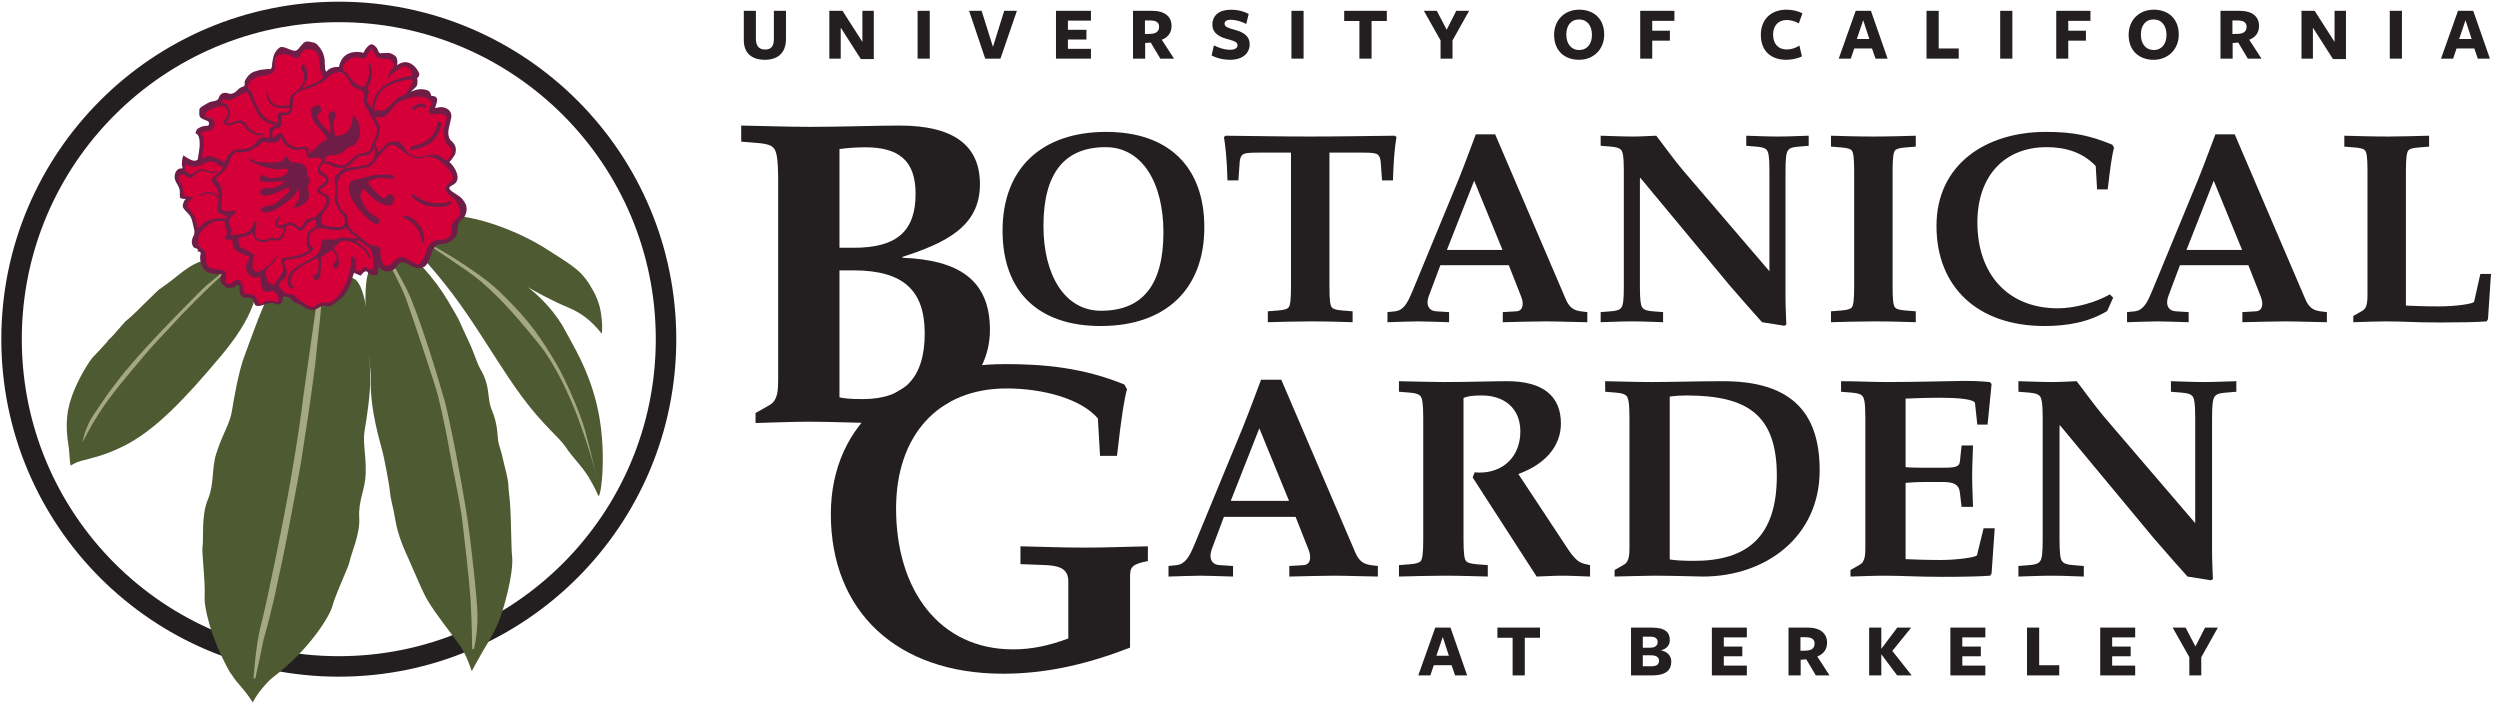 <svg width="355" height="100" viewBox="0 0 355 100" fill="none" xmlns="http://www.w3.org/2000/svg">
<path d="M1.641 48.165C1.641 22.499 22.445 1.694 48.109 1.694C73.772 1.694 94.577 22.499 94.577 48.165C94.577 73.828 73.772 94.633 48.109 94.633C22.445 94.633 1.641 73.828 1.641 48.165Z" stroke="#231F20" stroke-width="2.91" stroke-miterlimit="10"/>
<path d="M35.965 36.255C37.87 40.834 35.506 45.611 31.389 50.528C26.074 56.875 21.955 61.12 17.649 63.295C14.784 64.743 12.813 65.086 11.574 65.432C10.586 65.708 10.042 66.119 10.042 66.119C9.852 65.418 9.878 64.214 9.767 63.563C9.182 60.14 9.473 57.897 10.605 55.247C11.494 53.165 12.709 51.245 13.15 50.77C13.403 50.498 15.122 48.685 15.174 48.589C15.337 48.284 15.616 48.114 16.135 47.544C16.804 46.809 17.736 45.683 17.852 45.593C18.973 44.722 20.085 43.496 21.101 42.539C21.7 41.974 22.371 41.273 22.572 41.126C22.751 40.995 23.661 40.362 24.153 39.978C25.274 39.102 26.41 38.15 27.353 37.642C29.53 36.469 33.111 35.8 34.741 35.888C34.747 35.889 34.753 35.889 34.759 35.889L35.965 36.255Z" fill="#4E5A31"/>
<path d="M32.648 95.456C29.834 90.494 28.992 86.067 29.053 84.91C29.186 82.361 28.602 78.479 28.768 77.536C28.928 76.625 28.567 73.219 29.488 71.007C30.479 68.628 30.003 66.666 30.706 64.421C31.61 61.536 32.649 60.2 32.939 58.326C33.2 56.635 33.928 52.595 34.686 50.624C36.079 47 38.643 38.844 41.414 37.476L42.949 37.162L47.742 38.107L50.541 39.747C52.61 41.825 52.423 49.942 52.567 53.627C52.646 55.631 52.067 59.486 51.785 61.087C51.473 62.861 51.999 64.38 51.929 67.251C51.875 69.484 50.85 71.103 51.014 73.545C51.166 75.816 49.802 78.768 49.668 79.636C49.529 80.535 47.821 83.848 47.163 86.18C46.819 87.397 44.09 92.132 38.785 96.158C38.023 96.735 36.603 98.335 35.892 99.734C34.458 97.535 33.708 97.094 32.955 95.877L32.648 95.456Z" fill="#4E5A31"/>
<path d="M56.018 34.501C58.696 36.109 61.739 39.564 63.565 42.652C64.192 43.713 65.148 45.283 65.448 46.074C65.536 46.307 65.903 47.072 66.442 48.219C67.043 49.497 67.264 50.16 67.855 51.671C68.174 52.488 68.692 52.979 69.11 54.549C69.425 55.732 69.354 57.099 69.824 58.188C70.805 60.461 70.556 62.081 70.836 63.075C70.861 63.161 71.185 64.126 71.412 65.168C71.673 66.371 72.196 68.045 72.196 69.039C72.196 69.43 72.375 70.806 72.406 71.236C72.621 74.233 72.574 77.715 72.716 78.962C72.988 81.351 71.495 86.768 70.675 88.611C69.913 90.323 69.333 91.183 68.454 92.656C68.048 93.337 66.99 95.307 66.99 95.307C66.99 95.307 66.274 93.035 65.338 91.703C64.055 89.878 61.906 87.271 60.671 85.172C60.256 84.465 59.563 82.953 58.952 81.507C58.34 80.06 57.824 78.948 57.641 78.529C57.38 77.933 56.859 76.741 56.486 75.4C56.181 74.302 56.103 73.529 55.927 72.68C55.859 72.352 55.396 70.463 55.368 69.849C55.331 69.029 54.564 65.153 54.382 64.374C54.039 62.914 52.514 58.309 52.646 53.717C52.703 51.707 50.932 40.376 52.626 38.025L56.018 34.501Z" fill="#4E5A31"/>
<path d="M34.382 36.529C34.382 36.529 33.171 37.309 29.425 40.438C28.909 40.869 27.631 42.176 27.175 42.637C24.399 45.449 21.169 48.762 18.682 51.671C17.943 52.537 17.267 53.32 16.59 54.235C16.535 54.31 15.387 55.778 14.61 56.958C13.53 58.601 13.085 59.126 12.667 59.937C12.597 60.072 12.226 60.969 12.17 61.114C11.934 61.715 11.691 62.842 11.691 62.842C11.691 62.842 12.827 60.625 14.016 58.757C15.817 55.93 18.417 52.971 19.924 51.151C22.076 48.552 23.565 47.154 24.913 45.641C25.848 44.592 29.265 41.126 30.995 39.572L34.382 36.529Z" fill="#A4A883"/>
<path d="M45.634 39.117C45.634 39.117 45.676 42.654 45.123 47.011C44.985 48.092 44.708 51.126 44.619 51.829C43.938 57.165 43.343 60.908 42.626 65.564C42.435 66.808 40.276 78.225 39.981 79.461C39.957 79.562 38.851 84.725 38.826 84.826C38.122 87.722 38.156 87.769 37.295 90.801C37.215 91.083 36.759 93.451 36.72 93.626C36.334 95.336 36.129 96.326 36.129 96.326C36.129 96.326 36.476 91.488 37.112 89.073C38.193 84.975 40.478 73.281 40.95 70.706C41.624 67.028 42.618 60.963 42.887 58.746C43.222 55.989 43.93 51.295 44.358 48.184C44.751 45.324 45.634 39.117 45.634 39.117Z" fill="#A4A883" stroke="#A4A883" stroke-width="0.261"/>
<path d="M67.179 92.162C67.524 90.59 67.71 89.013 67.663 86.987C67.617 84.96 66.756 77.123 66.285 73.984C65.342 67.697 63.602 59.044 63.006 56.921C61.991 53.303 59.206 44.217 57.593 41.053C56.36 38.636 55.919 38.176 55.971 37.81C56.096 36.936 54.663 35.613 54.663 35.613L54.66 36.09C54.66 36.09 56.917 40.082 57.753 42.316C58.589 44.551 61.954 54.712 62.336 56.213C62.895 58.411 63.715 62.469 64.027 64.332C64.338 66.194 65.468 71.307 65.781 73.94C66.093 76.573 66.757 82.255 66.943 85.04C67.129 87.824 67.179 92.162 67.179 92.162Z" fill="#A4A883" stroke="#A4A883" stroke-width="0.261"/>
<path d="M58.834 31.953C60.018 30.718 58.739 30.544 63.156 30.539C67.573 30.535 73.562 32.792 77.569 35.348C81.575 37.904 82.686 38.443 84.251 41.316C85.207 43.071 85.334 44.352 85.434 45.209C85.601 46.636 85.438 47.395 85.438 47.395C85.438 47.395 85.136 46.946 84.366 46.151C83.596 45.356 82.414 44.388 80.763 43.7C76.118 41.761 71.557 38.703 71.557 38.703C71.557 38.703 76.401 40.681 79.805 46.123C81.694 49.608 83.499 52.434 84.711 57.325C86.294 63.712 85.358 70.793 84.962 70.411C84.962 70.411 84.49 69.23 83.578 67.744C82.546 66.062 81.292 64.959 80.301 63.441C79.485 62.192 77.032 60.3 74.103 56.312C69.092 49.492 65.984 42.519 58.031 34.554C58.031 34.554 57.65 33.187 58.834 31.953Z" fill="#4E5A31"/>
<path d="M60.589 34.502C60.427 34.2 67.784 38.33 70.941 41.419C73.975 44.386 76.01 46.517 79.04 51.725C80.197 53.713 82.336 58.421 83.068 61.089C84.067 64.727 84.742 67.941 84.742 67.941C84.842 67.98 83.868 64.229 82.179 59.624C80.821 55.921 78.689 51.556 76.643 49.004C72.059 43.286 70 41.471 68.273 39.954C66.547 38.437 60.75 34.804 60.589 34.502Z" fill="#A4A883"/>
<path fill-rule="evenodd" clip-rule="evenodd" d="M55.034 10.909C55.564 10.844 55.487 10.458 55.742 10.164C55.808 10.088 56.142 9.89 56.226 9.829C56.639 9.53 56.881 9.237 57.567 9.196C57.917 9.713 58.612 9.935 58.622 10.884H58.508C58.565 11.303 58.691 11.763 58.508 12.167C58.284 12.664 57.659 12.935 57.451 13.451C57.392 13.598 57.437 13.898 57.414 14.017H57.527C58.105 13.48 60.627 13.428 61.076 14.093C61.25 14.308 61.304 14.65 61.302 15.037C61.071 15.118 60.997 15.439 61 15.754C61.108 15.823 61.167 15.9 61.227 16.018C61.441 16.043 61.655 16.068 61.869 16.094C62.42 15.989 63.354 15.95 63.53 16.433C63.712 16.726 63.444 17.251 63.379 17.491C63.213 18.102 63.157 18.962 63.266 19.567C63.308 19.802 63.237 20.045 63.341 20.209C63.467 20.304 63.66 20.306 63.794 20.398C63.909 20.476 63.935 20.625 64.02 20.737L64.134 20.775C64.213 20.87 64.166 20.974 64.209 21.115C64.482 22.009 64.216 22.526 63.603 22.943C63.392 23.087 62.955 23.054 62.812 23.267C63.717 23.394 64.442 24.386 64.436 25.419C64.172 25.678 63.097 26.505 63.492 27.08C63.637 27.495 64.263 27.765 64.587 28.024C64.938 28.304 65.379 29.351 65.493 29.874C65.549 30.132 65.334 30.544 65.229 30.704C64.937 31.149 64.44 31.383 64.247 31.95C64.154 32.223 64.294 32.585 64.209 32.894C64.117 33.23 63.867 33.554 63.605 33.725C63.331 33.903 62.949 33.99 62.51 33.989C62.274 33.988 62.161 33.916 61.944 33.989C61.742 34.056 61.199 34.471 61.076 34.631C60.554 35.31 60.466 36.343 59.981 37.085C59.881 37.237 59.69 37.332 59.566 37.462C59.052 37.462 58.943 37.637 58.648 37.473C58.327 37.295 57.847 37.21 57.493 37.063C57.329 36.996 57.208 36.465 56.961 36.518C56.032 36.718 55.924 38.07 54.848 38.069C54.659 37.811 54.125 37.575 53.991 37.25C53.896 37.021 54.066 36.394 54.016 36.179C54.028 36.028 54.041 35.877 54.053 35.725C54.015 35.502 53.881 35.306 53.827 35.084C53.56 34.922 52.598 34.342 52.619 35.197C52.825 35.34 52.791 35.618 52.883 35.877C53.107 36.502 53.161 37.645 52.996 38.406H52.921C52.631 38.575 52.316 38.201 52.128 38.142C51.739 38.018 51.546 38.395 51.297 38.444C51.209 38.431 51.024 38.752 50.936 38.74C50.791 38.481 50.354 38.213 50.265 37.883C50.12 37.341 50.762 36.551 50.203 36.443C50.15 36.485 50.094 36.499 50.014 36.518C49.957 36.633 49.918 36.652 49.901 36.82C50.016 37.004 49.838 37.313 49.787 37.462C49.645 37.882 49.798 38.263 49.674 38.746C49.623 38.946 49.51 39.168 49.448 39.35C49.317 39.731 49.274 40.081 49.108 40.445C49.035 40.603 48.868 40.73 48.768 40.86C48.328 41.433 48.034 42.181 47.447 42.597C47.112 42.834 46.76 42.916 46.352 43.087C46.022 43.226 45.609 43.326 45.181 43.427C45.005 43.427 44.667 43.77 44.49 43.77C44.399 43.789 44.193 43.773 44.043 43.732C43.047 43.464 42.538 42.893 41.771 42.391C41.286 42.074 40.587 41.512 39.971 41.351C39.937 41.77 39.609 41.791 39.518 42.106C39.64 42.259 39.608 42.698 39.443 42.785C39.208 42.912 38.727 42.733 38.269 42.838C38.067 42.901 37.757 42.723 37.555 42.785C37.358 42.906 37.351 43.068 37.027 43.087C36.952 43.004 36.801 43.015 36.725 42.937C36.61 42.819 36.627 42.588 36.536 42.446C36.194 41.912 35.721 41.649 34.875 41.653L34.648 41.426C34.543 41.215 34.607 40.998 34.535 40.747C34.455 40.469 34.306 40.141 34.233 39.878C34.002 39.85 33.904 39.752 33.666 39.727C33.584 39.79 33.461 39.783 33.364 39.841L32.987 40.218C32.735 40.206 32.483 40.193 32.232 40.181C32.156 40.092 32.081 40.004 32.005 39.916C32 39.378 32.117 39.142 32.119 38.708C32.013 38.627 31.926 38.479 31.817 38.406C31.687 38.32 31.514 38.354 31.401 38.255C31.222 38.098 31.174 38.49 30.817 38.479C30.754 38.487 30.348 38.418 30.072 38.33C29.627 38.188 29.152 37.715 29.029 37.25C28.92 36.837 29.337 36.096 29.212 35.725C29.039 35.215 28.434 35.263 28.305 34.895C28.129 34.669 28.064 33.872 28.192 33.498C28.223 33.41 28.361 33.253 28.381 33.158C28.386 33.133 28.309 32.986 28.305 32.969V32.252H28.154C28.05 31.3 27.534 30.572 27.097 29.912C26.956 29.698 26.642 29.522 26.569 29.27C26.638 29.137 26.621 28.866 26.758 28.703C26.97 28.451 27.047 28.412 27.166 28.085C26.749 28.093 26.192 28.125 25.862 28.01C25.821 27.49 25.975 26.546 25.776 26.061C25.622 25.686 25.409 25.468 25.398 24.928C25.472 24.855 25.483 24.788 25.587 24.739C25.886 24.491 26.332 24.757 26.682 24.475C26.388 24.28 26.25 23.645 26.342 23.191H26.531C27.252 23.94 28.491 23.231 29.174 23.078V22.965C29.033 22.836 28.906 22.67 28.872 22.436H28.759C28.713 22.035 28.742 21.761 28.834 21.455V20.737C28.88 20.54 29.034 20.271 28.985 20.02C28.939 19.782 28.922 19.516 28.834 19.303C28.757 19.115 28.627 19.081 28.608 18.812C28.669 18.749 28.694 18.687 28.721 18.585C28.85 18.555 28.925 18.469 29.023 18.434C29.169 18.383 29.34 18.479 29.438 18.472C29.552 18.464 30.162 18.273 30.269 18.132C30.668 17.605 30.352 16.75 29.853 16.584C29.706 16.535 29.473 16.608 29.325 16.584C29.223 16.424 29.146 16.328 29.136 16.056C29.273 15.931 29.341 15.726 29.476 15.603C29.589 15.565 29.702 15.527 29.816 15.489C30.017 15.355 30.204 15.226 30.382 15.15C30.464 15.114 30.487 15.188 30.533 15.188C30.603 15.186 30.67 15.061 30.722 15.037C30.89 14.958 31.106 14.992 31.25 14.886L31.288 14.772C31.458 14.483 31.397 14.124 31.703 13.979C31.992 13.815 32.296 14.162 32.685 14.055C33.351 13.872 33.901 13.41 34.459 13.111C34.646 13.011 35.036 12.993 35.101 12.771H35.63V12.733C35.397 12.599 35.101 12.079 35.365 11.714C35.487 11.381 36.345 10.797 36.725 10.695C37.255 10.552 37.794 10.634 38.197 10.393C38.989 9.918 39.097 8.878 39.33 7.863C39.428 7.799 39.518 7.68 39.632 7.637C39.943 7.517 40.858 7.528 41.179 7.637C41.386 7.707 41.8 8.01 42.048 7.901C42.478 7.833 42.589 7.427 42.878 7.221C43.06 7.092 43.383 6.943 43.596 6.882C44.05 6.751 44.506 6.901 44.766 7.07C45.876 7.792 45.309 9.025 45.785 10.204C45.878 10.433 45.935 10.799 46.125 10.921C46.186 10.98 46.422 11.045 46.465 10.997C46.737 10.906 46.882 10.642 47.107 10.506C47.529 10.251 48.389 10.365 48.843 10.468V10.28C48.621 9.953 48.74 9.52 48.768 9.109C48.934 8.998 49.008 8.831 49.146 8.694C49.421 8.419 49.792 8.185 50.203 8.052C50.874 7.834 51.404 8.385 51.977 8.052C52.372 7.823 52.268 7.129 52.883 7.108C53.227 7.629 53.758 8.093 54.431 8.279C54.708 8.266 54.985 8.253 55.262 8.241C55.417 8.274 55.601 8.354 55.752 8.392C55.813 8.498 55.892 8.613 55.979 8.694C55.992 8.946 56.004 9.197 56.017 9.449C55.829 10.031 55.071 10.686 55.034 10.909Z" fill="#D50037" stroke="#D50037" stroke-width="0.261" stroke-miterlimit="10"/>
<path fill-rule="evenodd" clip-rule="evenodd" d="M66.215 29.243C66.129 28.862 65.84 28.471 65.5 28.105C65.215 27.798 64.222 27.294 63.904 26.928C63.586 26.562 64.068 26.408 64.454 26.17C65.617 25.45 64.58 23.619 63.821 23.018C63.763 22.991 64.22 22.422 64.279 22.364C64.534 22.113 64.763 21.867 64.724 21.082C64.711 20.832 64.501 20.316 64.035 19.958C63.865 19.827 63.656 19.37 63.656 18.898C63.656 18.349 63.813 17.904 64.074 16.727C64.223 16.059 63.708 15.59 63.708 15.59C63.708 15.59 63.276 15.197 62.596 15.21C62.423 15.214 61.76 15.341 61.76 15.341C61.76 15.341 62.083 14.596 62.073 14.151C62.06 13.563 61.236 13.615 61.236 13.615C61.236 13.615 61.161 12.998 60.713 12.83C60.28 12.668 59.908 12.652 59.475 12.678C59.062 12.702 58.328 13.035 58.316 13.035C58.316 13.035 59.02 12.414 59.127 12.294C59.19 12.223 59.391 11.756 59.222 11.065C59.418 11.058 59.613 10.597 59.519 10.411C59.519 10.411 58.961 8.933 57.627 8.829C57.032 8.782 56.345 9.26 56.345 9.26C56.345 9.26 56.499 8.941 56.411 8.567C56.322 8.193 56.319 8.057 56.014 7.861C55.572 7.576 55.325 7.442 54.593 7.534C54.077 7.52 53.914 7.674 53.756 7.338C53.658 7.131 53.55 6.816 53.468 6.762C53.305 6.586 52.997 6.259 52.736 6.291C52.317 6.344 51.794 7.037 51.624 7.495C51.114 7.351 50.429 7.327 49.885 7.468C48.889 7.728 48.36 8.444 48.133 9.496C47.224 9.494 46.838 9.666 46.302 10.189C46.302 10.189 46.236 9.933 46.171 9.836C46.118 9.757 46.193 9.626 46.114 8.946C46.141 8.706 46.088 8.096 45.879 7.586C45.718 7.196 45.504 6.817 45.029 6.318C44.767 6.043 44.33 6.002 43.982 5.925C43.199 5.752 43.064 6.194 42.613 6.639C42.525 6.72 42.257 7.266 41.768 7.207C41.279 7.148 40.199 6.509 39.814 6.698C39.368 6.916 38.894 7.559 38.772 8.275C38.772 8.413 38.679 8.653 38.679 8.792C38.597 9.119 38.688 9.527 38.49 9.753C38.388 9.869 37.91 9.76 37.759 9.829C37.633 9.829 37.063 9.927 36.937 9.927C36.365 10.091 36.002 10.137 35.547 10.475C35.177 10.751 34.856 11.278 34.765 11.532C34.687 11.746 34.804 12.037 34.687 12.218C34.527 12.295 34.148 12.424 34.027 12.517C33.607 12.84 33.488 13.165 32.9 13.303C32.485 13.4 32.257 13.049 31.637 13.232C31.439 13.29 31.247 13.499 31.153 13.676C31.055 13.861 31.038 14.063 30.875 14.176C30.618 14.356 30.375 14.335 29.86 14.47C29.681 14.516 28.971 14.946 28.971 14.946C28.397 15.26 28.258 15.467 28.304 15.74C28.336 15.93 28.161 16.502 28.574 16.771C29.107 17.12 29.736 17.107 29.685 17.565C29.685 17.565 29.685 17.843 29.447 17.859C29.209 17.875 29.026 17.852 28.587 17.999C27.944 18.324 28.214 18.175 28.024 18.326C27.833 18.477 27.753 18.957 27.753 18.957C27.753 18.957 28.239 18.914 28.339 20.016C28.364 20.285 28.356 20.698 28.339 20.883C28.291 21.431 28.255 21.397 28.215 21.807C28.189 22.078 28.069 22.539 28.069 22.652C28.12 22.718 27.663 22.866 27.517 22.821C27.411 22.789 27.336 22.81 26.92 22.607C26.503 22.404 26.133 22.132 26.052 22.055C26.052 22.055 25.875 22.42 25.849 22.844C25.823 23.267 25.815 23.34 25.838 23.52C25.853 23.643 25.957 23.855 25.905 23.892C25.843 23.892 25.529 23.948 25.466 23.948C25.194 24.076 25.017 24.241 24.906 24.535C24.499 25.62 25.305 26.081 25.5 26.911C25.624 27.441 25.444 27.655 25.567 28.027C25.585 28.296 26.424 28.207 26.424 28.207C26.424 28.207 26.177 28.395 26.052 28.77C25.872 29.311 25.915 29.366 26.142 29.694C26.337 29.977 26.564 30.117 26.807 30.415C26.971 30.617 27.148 30.831 27.303 31.441C27.303 31.554 27.393 31.7 27.483 32.207C27.539 32.68 27.686 32.624 27.573 33.277C27.566 33.318 27.386 33.712 27.37 33.75C27.31 33.895 27.164 34.256 27.269 34.64C27.316 34.812 27.436 35.138 27.635 35.198C28.087 35.333 28.193 35.407 28.036 35.712C28.036 35.712 28.429 35.654 28.497 35.925C28.521 36.02 28.394 36.418 28.429 36.505C28.411 36.793 28.431 36.994 28.587 37.547C28.689 37.908 29.087 38.469 29.567 38.697C29.781 38.798 30.863 38.967 31.19 38.911C31.215 38.911 31.446 38.922 31.471 38.922C31.415 39.192 31.163 39.571 31.336 39.97C31.449 40.229 31.632 40.532 32.195 40.847C32.466 40.877 32.968 40.915 33.241 40.804C33.351 40.759 33.555 40.525 33.721 40.499C33.886 40.472 33.974 40.507 33.982 40.638C34.001 40.921 34.008 41.022 34.026 41.301C34.043 41.58 33.965 41.733 34.418 42.129C34.837 42.495 35.196 42.142 35.508 42.295C35.688 42.383 35.907 42.373 36.049 42.73C36.079 42.807 36.057 43.219 36.293 43.349C36.528 43.48 36.45 43.437 36.903 43.437C36.99 43.437 37.417 43.28 37.827 43.158L38.263 43.036C39.196 42.957 38.861 43.218 39.327 43.245C40.005 43.262 40.199 42.781 40.184 42.112C40.935 42.078 41.167 42.282 41.561 42.739C41.846 43.069 42.764 43.197 42.927 43.41C43.189 43.752 43.989 43.998 44.316 44.048C44.692 44.105 45.811 43.366 45.811 43.366C45.811 43.366 46.78 43.69 47.285 43.278C48.15 42.572 48.718 42.299 49.223 41.441C49.334 41.253 49.672 40.621 49.747 40.416C49.963 39.824 50.155 38.916 50.282 38.742C50.282 38.742 51.181 39.164 51.239 39.13C51.239 39.13 51.894 38.135 52.229 38.697C52.308 38.83 52.562 39.035 52.928 39.078C52.928 39.078 53.651 39.112 53.651 38.947C53.651 38.825 53.817 37.848 53.804 37.783C53.869 37.799 53.882 38.149 54.209 38.306C54.333 38.365 54.696 38.531 54.85 38.541C55.229 38.567 55.661 38.463 56.027 38.188C56.393 37.913 56.511 37.534 56.511 37.534C56.999 37.077 57.597 37.268 58.124 37.6C58.83 38.044 59.373 38.309 60.269 37.861C60.53 37.73 60.805 37.235 61.001 36.736C61.09 36.511 61.25 36.076 61.315 35.821C61.386 35.543 61.742 34.919 62.082 34.762C62.403 34.614 62.897 34.696 63.276 34.566C63.739 34.407 64.137 34.224 64.454 33.912C64.789 33.581 64.951 33.264 64.951 32.709C64.951 32.159 65.19 31.597 65.212 31.505C65.237 31.399 65.844 31.074 66.045 30.616C66.244 30.16 66.332 29.766 66.215 29.243ZM60.988 14.204C61.659 14.879 60.596 15.569 60.91 15.995C61.236 16.44 61.439 16.178 62.073 16.178C62.649 16.178 63.109 16.222 63.342 16.466C63.603 16.741 63.263 17.368 63.146 17.852C63.028 18.336 63.043 18.499 63.067 19.029C63.086 19.427 63.121 19.648 63.159 19.877C63.172 19.953 63.166 19.888 63.179 19.973C63.329 20.418 63.702 20.589 63.907 20.861C64.238 21.303 64.363 21.792 63.813 22.437C63.625 22.657 63.46 22.953 62.884 22.464C62.464 22.108 61.914 21.878 61.28 21.959C60.063 22.112 60.138 22.316 59.222 22.246C58.801 22.214 58.488 22.203 58.228 21.906C58.045 21.697 57.862 21.619 57.601 21.279C57.47 21.108 57.359 20.965 57.313 20.808C57.112 20.468 56.86 20.189 56.267 20.075C56.005 20.049 55.43 20.093 54.959 20.389C54.906 20.334 53.817 21.741 53.756 21.54C53.658 21.217 53.272 20.428 53.272 20.428C53.272 20.428 53.259 20.389 53.586 19.775C53.847 19.539 53.736 19.223 53.847 18.794C53.896 18.607 53.999 18.232 53.939 18.018C53.793 17.499 53.444 17.08 53.198 16.658C53.544 16.533 54.27 16.762 54.724 16.466C55.31 16.083 55.764 15.204 56.276 14.74C56.65 14.4 57.462 14.128 58.176 13.903C58.839 13.694 60.38 13.556 60.988 14.204ZM57.906 12.848C57.806 12.981 57.435 13.476 57.435 13.476C57.435 13.476 56.877 13.676 56.616 13.833C56.349 13.993 56.215 14.103 55.944 14.382C55.506 14.834 55.178 15.338 54.574 15.612C54.173 15.793 53.631 15.636 53.139 15.688C53.134 14.954 53.42 14.139 53.651 13.676C54.209 12.56 55.237 12.091 56.258 11.723C56.694 11.566 57.284 11.409 57.731 11.339C58.011 11.296 58.548 11.283 58.586 11.296C58.569 12.091 58.242 12.398 57.906 12.848ZM50.186 8.162C50.648 8.003 51.414 8.414 51.781 8.305C52.139 8.2 52.396 7.05 52.749 7.037C53.102 7.024 53.142 7.858 53.481 8.044C53.887 8.266 54.097 8.325 54.305 8.358C55.051 8.475 55.417 8.109 55.77 8.868C56.169 9.48 55.655 9.699 55.482 10.032C55.417 10.156 54.992 10.851 55.168 11.065C55.404 10.738 55.587 10.489 56.28 10.032C56.953 9.587 57.214 9.491 57.365 9.378C58.202 9.482 58.485 10.191 58.538 10.742C56.582 10.993 54.384 11.871 53.616 13.136C53.426 13.449 53.268 13.676 53.085 14.129C52.978 14.393 52.836 15.364 52.823 15.376C52.675 15.071 52.309 14.914 52.152 14.391C52.025 13.968 52.325 13.404 52.384 13.12C52.44 12.852 52.179 12.676 52.233 12.441C52.309 12.107 52.59 11.757 52.686 11.384C52.775 11.039 52.87 10.135 52.799 9.836C52.728 9.537 52.599 9.252 52.573 8.892C52.475 8.899 52.444 8.909 52.384 8.93C52.255 9.448 52.523 10.172 52.346 10.855C52.212 11.373 52.024 11.857 51.818 12.29C50.552 12.556 49.518 10.704 49.48 10.646C49.263 10.327 48.867 10.103 48.695 9.836C48.695 9.836 48.616 8.698 50.186 8.162ZM46.117 11.384C46.434 11.153 46.681 10.856 47.061 10.591C47.441 10.326 48.119 10.149 48.684 10.402C49.249 10.655 49.67 11.69 49.93 12.101C50.221 12.56 51.415 12.608 51.629 13.158C51.843 13.708 51.54 14.14 51.704 14.63C51.876 15.142 52.249 15.627 52.459 16.103C52.564 16.339 52.726 16.597 52.84 16.832C53.154 17.475 53.612 17.761 53.52 18.728C53.429 19.696 52.744 20.267 52.666 21.052C52.616 21.559 51.745 21.742 51.254 21.784C50.575 21.843 49.684 22.883 49.214 23.284C48.765 23.666 48.133 23.476 47.322 23.162C47.034 23.051 46.232 22.789 46.041 23.012H46.004C46.145 22.648 46.366 22.77 46.057 22.552C46.615 21.732 47.719 22.156 48.307 21.854C48.901 21.549 49.033 21.188 49.388 20.965C49.735 20.747 50.24 20.799 50.486 20.459C51.079 19.64 51.147 19.157 51.101 18.558C51.075 18.218 51.044 17.704 50.8 17.216C50.556 16.727 50.195 16.289 50.138 16.309C50.073 16.492 50.068 17.006 49.963 17.582C49.893 17.967 49.575 18.359 49.388 18.593C48.969 19.116 48.969 19.047 48.638 19.116C48.307 19.186 47.65 19.343 47.575 19.343C47.529 19.18 47.285 17.496 47.365 17.251C47.644 16.762 47.836 15.995 47.452 15.838C47.075 15.684 46.65 15.995 46.633 16.483C46.615 16.972 46.894 17.564 46.894 17.564C46.894 17.564 46.947 18.754 46.947 18.785C46.934 18.785 46.615 18.624 46.406 18.415C46.197 18.205 46.101 18.027 45.787 17.748C45.473 17.469 45.277 17.251 45.029 16.431C45.133 16.239 45.635 15.944 45.621 15.594C45.604 15.132 45.447 14.936 44.941 14.966C44.716 14.98 44.155 15.364 44.122 15.699C44.135 16.879 44.964 17.82 45.517 18.419C46.3 19.268 46.403 19.64 46.441 19.866C45.918 19.762 44.087 21.68 43.948 21.854C43.676 21.724 43.97 21.135 43.701 20.973C43.171 20.654 42.437 21.046 41.926 20.898C40.871 20.59 40.487 19.83 40.038 18.934C39.973 18.91 40.002 18.927 39.963 18.897C39.258 18.903 39.382 19.307 38.981 19.463C38.929 19.503 38.832 19.524 38.755 19.538C38.647 19.223 38.711 18.912 38.717 18.519C38.868 18.362 39.022 18.301 39.24 18.21C39.428 18.172 39.461 18.169 39.649 18.131C39.815 18.105 39.928 17.826 40.001 17.613C40.012 17.384 39.977 17.227 39.93 16.823C39.918 16.573 39.881 16.445 40.049 16.37C40.206 16.302 40.647 16.432 40.843 16.306C41.273 16.216 41.404 15.857 41.509 15.449C41.534 15.352 41.57 14.948 41.573 14.91C41.605 14.497 41.657 13.772 41.775 13.573C41.813 13.561 41.851 13.548 41.889 13.536V13.422C42.481 12.749 43.723 12.677 44.569 12.252C45.088 11.991 45.657 11.717 46.117 11.384ZM47.662 26.614C47.788 27.133 47.4 27.852 47.522 28.62C47.558 28.724 47.871 29.196 47.941 29.457C48.057 29.895 48.701 30.481 48.882 30.921C49.116 31.488 48.873 31.87 48.795 32.002C48.621 32.299 48.036 32.294 47.226 32.212C46.371 32.124 45.935 31.985 45.935 31.985C45.552 31.706 45.661 31.328 45.726 30.677C45.761 30.328 46.447 29.491 46.441 29.491C46.86 28.864 46.75 28.449 46.807 28.201C46.696 27.567 45.733 27.555 45.444 27.068C45.28 26.792 46.685 26.283 46.668 25.725C46.631 24.537 45.36 24.574 45.43 23.981C45.546 22.994 46.267 23.214 46.615 23.284C47.128 23.386 47.592 24.086 49.004 23.807C50.087 23.47 50.382 22.214 51.289 22.133C53.167 22.168 53.115 20.651 53.115 20.651C53.115 20.651 53.324 21.619 53.167 22.168C53.011 22.717 52.658 22.979 52.684 22.979C52.432 23.36 51.934 23.432 51.768 23.476C51.437 23.563 50.482 23.744 50.085 23.755C49.405 23.772 48.202 23.929 48.22 24.627C47.59 24.718 47.333 25.268 47.662 26.614ZM43.913 35.472C43.913 35.472 43.337 35.978 42.361 36.257C41.384 36.536 40.177 36.578 40.038 36.716C39.69 37.347 40.365 37.648 40.19 38.377C40.053 38.945 39.751 39.199 39.359 39.737C39.242 39.897 39.086 40.309 38.926 40.425C38.799 40.545 38.241 40.176 38.115 40.111C38.076 39.923 37.915 39.49 37.827 39.3C37.782 39.202 37.757 38.886 37.773 38.717C37.85 37.913 38.458 37.737 38.847 37.251C39.01 37.048 39.382 36.366 39.359 36.301C39.321 36.288 39.283 36.276 39.246 36.263C38.96 36.707 38.821 37.016 38.315 37.513C38.164 37.563 37.917 37.898 37.766 37.948C37.678 38.036 36.703 38.777 36.284 38.55C36.284 38.55 35.874 38.262 35.874 37.896C35.874 37.678 35.848 37.478 35.883 37.251C35.925 36.976 36.171 36.266 36.092 36.161C36.066 36.039 34.858 35.454 34.226 35.132C34.073 35.054 33.983 34.845 33.886 34.391C33.839 34.167 33.894 33.962 33.834 33.842C33.849 33.764 34.483 33.674 34.749 33.598C35.173 33.476 35.594 33.3 35.822 32.97C35.813 33.275 36.189 33.976 36.406 34.112C36.572 34.217 37.353 34.464 37.653 34.391C37.889 34.334 38.383 34.112 38.62 34.112C39.03 34.112 39.307 34.269 39.675 34.112C40.19 33.894 40.67 32.682 40.669 32.107C41.178 31.999 41.067 31.909 41.459 31.986C41.757 32.044 42.387 32.848 42.779 32.735C43.302 32.499 43.661 31.671 43.686 31.671C44.296 31.305 44.236 31.261 44.628 31.2C44.704 31.189 44.826 31.416 44.854 31.898C44.889 32.484 44.064 32.409 43.756 32.944C43.559 33.285 43.567 34.527 43.547 34.688C43.509 34.979 43.913 35.472 43.913 35.472ZM43.501 31.162C43.217 31.441 43.094 32.135 42.709 32.281C42.338 32.372 41.925 31.669 41.495 31.605C41.059 31.541 40.698 31.691 40.104 31.94C39.552 32.085 39.389 31.99 39.43 31.61C39.46 31.266 40 30.817 39.593 30.763C39.58 30.75 39.348 30.967 39.095 31.468C39.03 31.802 39.039 31.924 39.274 32.194C39.527 32.377 39.845 32.497 40.068 32.316C40.131 32.316 40.319 32.264 40.382 32.264C40.263 32.875 39.957 33.68 39.414 33.851C39.043 33.968 38.795 33.625 38.403 33.772C38.165 33.861 37.929 33.981 37.618 34.069C37.423 34.123 36.878 34.02 36.764 33.981C36.138 33.773 36.15 33.135 36.339 32.375C36.392 32.161 36.343 31.925 36.452 31.771V31.468C36.349 31.448 36.31 31.416 36.225 31.468C35.958 31.585 35.763 32.544 35.357 32.828C35.042 33.047 34.521 33.187 34.111 33.281C33.831 33.344 33.491 33.227 33.281 33.356H32.752C32.818 33.061 32.938 32.803 32.828 32.488C32.714 32.166 32.392 31.621 32.601 31.091C32.776 30.648 33.297 30.506 33.507 30.072L33.545 30.034L33.432 29.921C32.739 29.949 31.801 30.206 31.431 29.656C31.383 29.578 31.45 29.083 31.468 28.939C31.51 28.625 31.379 28.466 31.468 28.071C31.516 27.863 31.61 27.499 31.544 27.202C31.351 26.329 31.17 25.976 30.638 25.466V25.315C31.173 24.823 31.829 24.355 32.224 23.729C32.644 23.062 32.725 22.036 33.432 21.653C33.612 21.555 33.989 21.654 34.262 21.653C34.638 21.651 34.897 21.531 35.168 21.464C35.244 21.476 35.319 21.489 35.395 21.502C35.688 21.404 35.935 21.096 36.188 20.973C36.395 20.872 36.514 20.869 36.678 20.747C36.868 20.605 37.007 20.303 37.245 20.218C37.586 20.096 37.921 20.177 38.189 20.256H38.604C39.282 20.256 39.71 20.052 39.85 19.538C40.073 19.656 40.085 20.015 40.227 20.218C40.491 20.595 40.914 20.932 41.36 21.124C41.628 21.24 42.136 21.37 42.568 21.275C42.79 21.226 43.153 21.138 43.361 21.275C43.399 21.288 43.436 21.3 43.474 21.313C43.561 21.757 43.502 22.32 43.709 22.407C44.062 22.557 44.988 22.365 45.158 22.367C45.328 22.368 45.63 22.585 45.679 22.738C45.729 22.891 45.402 23.347 45.229 23.633C45.17 23.768 45.091 24.032 45.138 24.195C45.19 24.378 45.14 24.524 45.412 24.783C45.778 25.132 47.208 25.202 45.43 26.422C45.111 26.758 44.927 26.802 45.046 27.155C45.167 27.515 45.395 27.469 45.953 27.835C46.511 28.201 46.309 28.323 46.336 28.567C46.305 29.02 46.176 29.364 45.866 29.701C45.465 30.137 45.146 30.36 44.941 30.695C44.76 30.994 43.664 31.035 43.501 31.162ZM35.429 11.671C35.763 11.353 36.138 11.089 36.589 10.899C36.926 10.757 37.442 10.793 37.841 10.684C38.297 10.56 38.629 10.473 38.873 10.136C39.096 9.83 39.018 9.441 39.074 9.177C39.092 9.093 39.045 8.665 39.074 8.531C39.164 8.124 39.475 7.753 39.857 7.709C40.366 7.65 40.979 7.776 41.247 7.866C41.472 7.941 41.876 8.334 42.221 8.253C42.614 8.161 42.714 7.449 43.008 7.259C43.647 6.847 44.243 6.879 44.809 7.298C45.737 7.986 45.057 10.177 45.944 10.899C45.855 11.154 45.286 11.462 45.083 11.604C44.738 11.844 44.658 11.82 44.261 11.995C43.928 12.142 43.204 12.406 42.891 12.641C42.866 12.641 43.16 12.252 43.134 12.252C43.273 11.937 43.411 11.623 43.55 11.308C43.78 10.534 43.505 9.295 43.021 9.118C42.96 9.214 42.819 9.496 42.734 9.568C42.776 9.925 43.038 10.114 43.126 10.449C43.371 11.383 42.87 12.238 42.441 12.661C42.106 12.99 41.637 13.172 41.364 13.561C41.136 13.886 41.136 14.91 41.136 14.91C40.925 14.948 40.614 15.002 40.057 15.021C39.022 15.056 38.517 14.521 38.191 13.894C38.076 13.671 38.033 13.104 38.033 13.092C37.917 13.133 37.898 13.298 37.803 13.274C37.993 14.846 38.849 15.54 41.097 15.291C41.085 15.553 41.12 15.632 40.89 15.894C40.366 16.164 40.382 15.87 39.993 15.957C39.784 16.004 39.612 15.926 39.462 16.299C39.374 16.553 39.39 16.592 39.462 17.013C39.525 17.148 39.53 17.278 39.509 17.338C38.797 17.483 38.178 17.04 37.779 16.751C36.922 16.132 36.609 15.249 36.152 14.306C35.994 13.982 35.922 13.326 35.691 13.028C35.366 12.608 34.964 12.284 35.429 11.671ZM29.238 18.624C29.502 18.582 29.612 18.626 29.873 18.497C30.026 18.422 30.23 18.323 30.341 18.108C30.453 17.894 30.484 17.616 30.453 17.338C30.422 17.072 30.051 16.734 29.873 16.688C29.445 16.576 29.151 16.767 29.135 16.283C29.122 15.893 29.783 15.593 29.881 15.553C30.484 15.306 30.517 15.223 31.064 15.116C32.239 14.886 32.498 15.771 32.308 16.401C32.213 16.715 31.968 16.754 31.803 17.224C31.816 17.581 32.012 17.774 32.308 17.8C33.08 17.945 33.528 17.201 34.209 17.477C34.666 17.663 34.694 18.036 35.015 18.349C35.132 18.462 35.424 18.705 35.565 18.794C36.131 19.152 36.467 19.252 37.339 19.204C37.348 19.178 37.435 19.042 37.435 19.042C37.338 18.986 37.029 19.029 36.48 18.898C35.748 18.593 35.835 18.584 35.408 18.271C35.046 17.848 34.904 17.302 34.309 17.133C33.715 16.963 32.944 17.405 32.875 17.46C32.579 17.538 32.395 17.503 32.273 17.416C32.046 17.254 32.442 17.015 32.57 16.636C32.907 15.638 32.356 14.535 31.393 14.555C31.453 14.338 31.493 14.269 31.715 14.095C31.922 14.087 32.27 14.322 32.692 14.208C33.29 14.047 33.511 13.885 33.974 13.58C34.34 13.319 34.94 13.022 35.107 13.109C35.316 13.231 35.793 14.542 36.04 15.019C36.337 15.593 36.799 16.649 37.287 16.989C37.749 17.312 37.908 17.388 38.295 17.545C38.611 17.674 39.005 17.812 39.388 17.791C39.255 17.884 38.907 17.859 38.743 17.931C38.342 18.105 38.194 18.404 38.219 18.545C38.298 18.977 38.18 19.592 38.18 19.592C38.18 19.592 37.173 19.317 36.833 19.657C36.166 20.324 36.192 20.689 35.29 21.03C34.702 21.252 33.629 21.148 33.328 21.265C33.029 21.383 32.577 21.789 32.374 22.102C32.158 22.434 32.265 22.726 31.794 22.935C31.638 22.978 31.338 22.752 31.171 22.665C30.568 22.352 29.68 21.945 29.117 22.312C29.092 22.312 28.802 22.508 28.777 22.508C28.611 22.185 28.856 21.217 28.856 20.978C28.914 20.732 29.024 20.081 28.921 19.605C28.855 19.299 28.556 19.053 28.595 18.926C28.77 18.72 29.019 18.66 29.238 18.624ZM27.897 31.436C27.74 30.843 27.495 30.58 27.269 30.241C27.045 29.907 26.963 29.562 26.563 29.413C26.711 28.733 27.025 28.21 27.609 27.974C27.609 27.949 26.197 27.992 26.075 27.722C26.04 26.579 25.761 26.239 25.665 25.995C25.569 25.751 25.334 25.437 25.403 25.054C25.462 24.997 25.631 24.694 25.996 24.81C26.38 24.932 26.467 25.054 26.672 25.172C26.91 25.309 27.213 25.262 27.409 25.069C27.645 24.837 27.863 24.589 27.958 24.522C28.599 24.069 29.52 24.448 30.02 24.561C30.591 24.644 30.852 24.4 30.852 24.4C30.865 24.387 29.903 24.322 29.353 24.182C29.163 24.134 28.623 23.969 28.359 24.038C27.866 24.167 27.452 24.696 26.929 24.749C26.197 24.173 26.319 24.108 26.319 23.336C26.319 23.25 27.06 23.731 27.714 23.685C28.459 23.633 29.386 22.949 29.684 22.935C30.068 22.918 30.526 23 30.8 23.232C31.14 23.519 31.186 23.652 31.654 23.685C31.438 24.441 30.313 24.871 30.033 25.498C29.885 25.83 30.451 26.135 30.791 26.728C30.982 27.06 31.14 27.608 31.035 27.8C30.828 27.691 30.39 27.373 30.015 27.303C29.202 27.116 28.159 27.651 28.298 27.931C28.264 27.922 29.065 27.495 29.388 27.477C30.355 27.425 30.687 27.913 31.062 28.21C31.112 28.733 30.678 29.67 31.018 30.163C31.16 30.341 31.952 30.649 32.291 30.677C32.249 30.804 32.151 30.895 32.064 31.052C32.011 31.101 31.689 30.956 31.201 30.974C30.987 30.986 30.32 31.096 30.05 31.157C29.209 31.384 28.716 31.845 28.193 32.377C28.031 32.167 27.971 31.715 27.897 31.436ZM39.492 42.796C39.466 42.935 39.388 42.944 38.577 42.726C37.766 42.508 37.051 43.162 37.051 43.162C37.051 43.162 36.825 43.188 36.633 42.787C36.515 42.541 36.513 42.439 36.371 42.273C36.171 42.037 36.066 41.828 35.543 41.767C35.151 41.68 34.88 41.758 34.723 41.575C34.471 41.41 34.618 40.974 34.444 40.573C34.4 40.469 34.401 40.259 34.287 40.111C34.174 39.962 34.132 39.825 33.808 39.788C33.484 39.751 33.302 39.814 33.102 40.041C32.919 40.247 32.648 40.302 32.448 40.285C32.247 40.267 32.143 40.189 32.029 40.023C31.916 39.858 32.171 39.023 32.143 38.968C32.134 38.463 31.489 38.315 31.053 38.262C30.617 38.21 29.466 38.219 29.309 37.321C29.235 36.899 29.283 36.274 29.152 35.751C29.043 35.315 28.637 35.487 28.211 34.845C28.128 34.499 28.107 33.932 28.259 33.469C28.431 32.951 28.79 32.566 29.292 32.159C29.614 31.898 30.147 31.527 30.521 31.444C30.992 31.34 31.567 31.375 31.942 31.462C31.979 31.59 31.82 31.75 31.951 32.185C32.033 32.459 32.302 32.493 32.212 33.092C32.125 33.676 31.826 33.846 31.846 33.903C32.212 34.112 32.684 34.018 33.023 34.025C32.997 35.363 33.339 35.502 34.183 35.952C34.48 36.111 35.06 36.352 35.43 36.431C35.503 36.912 35.001 37.209 34.942 37.698C34.889 38.132 35.081 38.759 35.334 38.986C36.256 39.813 36.947 39.221 36.947 39.221C36.947 39.221 36.973 40.154 37.138 40.695C37.194 40.876 37.287 41.183 37.6 41.383C37.914 41.584 38.01 41.41 38.594 41.296C38.891 41.305 39.178 41.514 39.379 41.898C39.623 42.282 39.519 42.656 39.492 42.796ZM52.913 38.302C52.652 38.333 52.113 38.097 51.964 37.901C51.475 37.907 51.383 38.402 51.133 38.505C50.829 38.443 50.618 38.437 50.541 38.152C50.541 37.913 50.529 37.184 50.461 36.797C50.381 36.49 50.061 36.395 49.971 36.467C49.664 36.593 49.869 36.843 49.846 37.264C49.823 37.695 49.835 37.708 49.607 38.733C49.589 38.814 49.23 40.119 49.004 40.497C48.281 41.705 47.801 42.482 46.912 42.918C46.554 43.093 45.343 42.709 44.837 43.406C44.556 43.793 44.059 43.524 43.616 43.336C43.245 43.179 42.957 42.836 42.628 42.649C42.207 42.41 42.036 42.169 41.785 41.941C41.552 41.729 41.061 41.779 40.749 41.693C40.39 41.593 40.326 41.42 40.076 41.247C39.915 41.134 39.712 40.667 39.548 40.492C39.536 40.486 39.642 40.259 39.699 40.19C39.975 39.913 40.225 39.701 40.502 39.424C40.915 38.792 40.626 38.044 40.528 37.848C40.43 37.652 40.449 37.711 40.364 37.371C40.282 37.042 40.782 36.867 40.684 36.874C40.822 36.863 42.23 36.71 42.699 36.54C43.249 36.341 43.491 36.268 43.934 35.926C44.094 35.803 44.458 35.638 44.431 35.363C44.405 35.089 44.196 35.004 44.105 34.84C44.013 34.677 43.913 34.56 43.913 34.2C43.913 34.056 43.945 33.308 44.174 33.066C44.467 32.756 44.904 32.502 45.151 32.456C45.739 32.345 46.175 32.494 46.733 32.617C47.171 32.689 48.153 32.706 48.427 32.682C48.83 32.648 49.018 32.329 49.109 32.229C49.259 32.412 49.597 32.937 49.772 33.101C49.987 33.304 50.808 33.774 50.78 33.814C50.096 34.019 48.706 33.489 48.063 33.833C47.314 34.234 46.223 33.816 45.848 34.077C45.473 34.339 45.604 35.185 45.473 35.438C45.254 35.862 44.987 36.203 44.549 36.458C44.362 36.566 44.018 36.795 43.836 36.907C43.48 37.125 43.092 37.29 42.744 37.508C42.329 37.769 42.072 37.931 41.685 38.214C41.169 38.592 40.505 39.718 40.927 40.516C41.09 40.68 41.254 40.967 41.501 41.01C41.658 40.979 41.689 40.756 41.633 40.666C41.59 40.561 41.286 40.457 41.247 39.963C41.244 38.695 42.619 37.899 43.47 37.449C43.984 37.178 44.846 36.678 45.002 36.693C45.447 36.736 45.229 38.323 45.072 38.707C44.994 38.897 44.296 39.056 44.549 39.553C44.763 39.973 45.194 39.666 45.299 39.535C45.552 39.219 45.482 39.064 45.526 38.541C45.569 38.018 45.578 37.905 45.587 37.373C45.604 36.806 45.534 36.641 45.534 36.641C45.462 36.645 46.541 35.78 47.086 35.525C47.621 35.707 47.785 36.695 47.831 36.934C47.876 37.173 46.949 37.552 47.387 38.004C47.74 38.368 48.068 37.801 48.127 37.56C48.218 37.184 48.006 36.168 47.637 35.624C47.518 35.448 47.507 35.405 47.4 35.193C47.828 34.906 48.023 34.418 48.568 34.252C48.804 34.18 49.431 34.189 49.63 34.258C49.779 34.31 50.276 34.533 50.506 34.645C50.905 34.839 51.666 35.43 51.884 35.727C52.102 36.024 52.19 36.412 52.351 36.706C52.511 36.675 52.477 36.859 52.567 36.774C52.562 35.749 51.43 34.827 50.761 34.413C50.59 34.308 50.546 34.366 50.404 34.235C50.379 34.235 50.697 34.181 51.108 34.173C51.52 34.686 51.99 34.742 52.596 35.35C52.834 35.932 52.794 35.762 52.867 36.109C52.854 36.222 52.899 36.083 52.971 36.763C53.063 37.371 53.032 37.742 52.913 38.302ZM65.343 30.315C65.261 30.925 64.487 31.195 64.244 31.754C63.938 32.458 64.384 32.6 63.93 33.454C63.776 33.746 62.971 34.217 62.047 34.042C61.891 34.013 61.267 34.396 61.04 34.657C60.472 35.313 60.661 35.481 60.426 36.056C60.16 36.706 59.745 37.517 59.379 37.534C58.949 37.523 57.339 36.423 57.13 36.449C56.697 36.503 56.458 36.686 56.044 36.998C55.969 37.086 55.251 37.874 54.815 37.77C54.266 37.587 54.154 36.858 54.014 36.178C53.99 36.06 54.099 35.467 53.991 35.324C53.895 35.062 53.651 34.984 53.324 34.88C53.149 34.823 52.592 34.788 52.592 34.788C52.592 34.788 52.169 34.509 51.52 33.99C51.465 33.946 51.05 33.627 50.996 33.575C50.877 33.461 50.535 33.195 50.472 33.12C50.196 32.914 49.918 32.737 49.684 32.386C49.347 31.879 49.453 31.499 49.336 30.799C49.237 30.217 48.607 30.076 48.394 29.666C48.29 29.465 48.07 28.947 47.941 28.445C47.766 27.769 48.036 26.723 47.993 26.213C47.918 25.326 48.41 24.808 48.882 24.487C49.263 24.229 50.337 24.075 50.813 24.012C51.206 23.959 52.205 23.823 52.553 23.593C52.905 23.36 53.251 22.971 53.429 22.652C53.677 22.207 54.011 21.939 54.07 21.88C54.423 21.527 54.908 20.748 55.325 20.612C56.607 20.193 57.969 23.028 59.885 22.429C61.559 21.906 62.331 22.739 63.111 23.388C63.425 23.65 64.075 24.451 64.192 24.766C64.237 24.888 64.314 25.097 64.314 25.289C64.275 25.931 63.285 25.987 63.285 26.858C63.285 27.138 63.594 27.52 63.739 27.626C64.001 27.817 64.741 28.38 64.964 28.929C65.302 29.766 65.387 29.983 65.343 30.315ZM44.017 25.603C43.939 25.096 43.596 25.027 43.599 24.766C43.605 24.275 43.635 24.091 43.302 23.598C42.797 22.848 41.733 23.284 41.28 22.918C41.004 22.695 40.737 22.116 40.687 22.116C40.233 22.569 40.306 22.844 39.763 22.953C38.716 23.162 37.775 23.057 36.711 22.987C36.315 22.961 35.865 22.682 35.621 22.527C35.538 22.494 35.496 22.551 35.395 22.603C35.447 22.984 36.173 23.162 36.484 23.336C36.918 23.578 37.505 23.706 38.075 23.849C38.455 23.944 38.743 23.971 39.013 24.034C39.379 24.06 39.955 24.051 40.425 23.964C41.036 23.851 41.053 24.4 40.687 24.661C40.253 24.971 40.007 25.184 38.804 25.254C38.581 25.267 38.278 25.31 38.002 25.202C37.738 25.099 37.502 24.846 37.287 24.853C37.034 24.862 36.886 25.115 36.886 25.394C36.886 25.673 37.025 25.647 37.217 25.777C37.316 25.845 38.805 25.897 39.658 25.777C40.46 25.665 40.443 25.76 40.443 25.76C40.443 25.76 39.937 26.283 39.065 26.614C38.816 26.709 37.764 26.695 37.304 26.771C36.99 26.823 36.912 27.251 36.955 27.416C36.999 27.582 37.191 27.765 37.531 27.8C38.487 27.781 39.386 27.341 40.094 27.033C40.414 26.893 40.704 26.736 40.704 26.736C40.704 26.736 41.001 26.544 41.053 26.806C41.105 27.068 41.07 27.198 40.53 27.678C40.186 27.983 39.798 28.358 39.588 28.515C39.282 28.745 38.921 29.111 38.368 29.178C37.815 29.244 36.955 29.352 37.095 29.945C37.164 30.241 37.845 30.172 38.333 30.084C38.821 29.997 39.815 29.352 40.111 29.143C40.774 28.654 41.34 28.258 41.541 28.044C42.038 27.582 42.348 26.911 42.361 26.911C42.709 27.748 42.318 28.47 42.204 28.689C42.062 28.961 41.812 29.213 41.594 29.422C41.598 29.529 42.459 29.472 42.814 29.16C43.592 28.619 43.787 28.409 43.878 27.887C43.918 27.657 43.827 27.162 43.686 26.597C43.616 26.318 44.092 26.084 44.017 25.603ZM55.6 27.621C55.05 27.375 54.678 28.252 54.501 28.171C54.083 27.979 53.651 27.53 53.037 26.928C52.777 26.674 52.231 25.849 52.252 25.843C52.356 25.669 52.627 25.617 52.8 25.525C52.995 25.421 53.957 25.263 54.166 25.254C54.641 25.234 55.103 25.364 55.247 25.376C56.185 25.453 55.893 25.41 55.927 25.341C56.066 25.062 56.031 24.915 55.212 24.818C54.601 24.747 53.826 24.814 53.486 24.836C53.093 24.861 52.387 25.01 51.812 25.202C51.271 25.382 49.95 25.385 49.623 26.091C49.257 26.882 49.745 27.913 50.295 28.829C50.676 29.464 51.289 30.049 51.602 30.433C51.806 30.682 52.889 31.774 53.416 31.793C53.904 31.811 54.026 31.357 53.642 30.904C53.441 30.666 53.126 30.62 52.858 30.451C52.616 30.297 52.308 29.96 51.969 29.596C51.809 29.425 51.437 28.668 51.201 28.079C51.097 27.543 51.254 27.378 51.624 26.811C51.624 26.811 51.947 27.094 52.54 27.739C53.133 28.384 53.671 28.647 54.07 28.877C54.593 29.178 55.212 29.23 55.526 29.108C55.721 29.032 55.919 28.748 55.966 28.484C56.031 28.118 56.097 27.844 55.6 27.621Z" fill="#6F1D46"/>
<path fill-rule="evenodd" clip-rule="evenodd" d="M58.531 27.634C58.531 27.634 59.342 28.314 60.336 28.681C61.33 29.047 62.544 28.971 62.938 28.955C63.579 28.929 64.102 28.654 64.102 28.654C64.102 28.654 63.645 29.295 62.481 29.269C61.536 29.248 60.611 29.151 59.983 28.838C59.355 28.524 58.845 28.105 58.767 28.027C58.688 27.948 58.531 27.634 58.531 27.634Z" fill="#6F1D46" stroke="#6F1D46" stroke-width="0.261"/>
<path fill-rule="evenodd" clip-rule="evenodd" d="M60.047 34.448C60.047 34.448 59.965 33.542 59.581 32.766C59.196 31.989 58.409 31.416 58.159 31.223C57.752 30.911 57.266 30.837 57.266 30.837C57.266 30.837 57.934 30.615 58.629 31.235C59.192 31.739 59.699 32.286 59.891 32.836C60.084 33.385 60.141 33.949 60.142 34.045C60.142 34.142 60.047 34.448 60.047 34.448Z" fill="#6F1D46" stroke="#6F1D46" stroke-width="0.261"/>
<path fill-rule="evenodd" clip-rule="evenodd" d="M62.254 17.448C62.254 17.448 62.137 18.656 61.333 19.493C60.529 20.33 59.838 20.526 59.444 20.633C58.803 20.807 58.398 20.976 58.398 20.976L58.367 21.117C58.367 21.117 58.673 21.239 59.803 20.82C60.72 20.48 61.203 20.149 61.689 19.518C62.285 18.744 62.535 17.854 62.52 17.495C62.513 17.354 62.254 17.448 62.254 17.448Z" fill="#6F1D46" stroke="#6F1D46" stroke-width="0.261"/>
<path fill-rule="evenodd" clip-rule="evenodd" d="M58.641 15.411C58.79 15.25 58.946 15.105 59.195 15C59.365 14.928 59.689 14.839 59.894 14.867C60.1 14.895 60.116 14.889 60.227 14.956C60.338 15.022 60.383 15.078 60.383 15.078L60.316 15.189C60.316 15.189 60.227 15.056 60.022 15.028C59.817 15 59.661 15 59.534 15.039C59.282 15.116 59.151 15.183 59.051 15.261C58.893 15.384 58.768 15.516 58.768 15.516L58.641 15.411Z" fill="#6F1D46" stroke="#6F1D46" stroke-width="0.261"/>
<path d="M107.288 60.068V58.648L108.708 57.845C109.387 57.474 109.696 57.289 109.943 56.918C110.375 56.239 110.499 55.498 110.499 53.954V25.672C110.499 22.398 110.252 21.411 109.82 20.978C109.511 20.669 109.017 20.422 107.535 20.299L105.25 20.114V17.829C108.955 17.89 111.919 18.014 115.13 18.014C119.329 18.014 124.64 17.829 127.728 17.829C135.385 17.829 139.152 20.608 139.152 26.166C139.152 32.217 134.212 34.502 128.16 36.478V36.602C136.065 36.911 140.573 39.689 140.573 46.853C140.573 54.448 133.471 60.068 124.146 60.068C122.417 60.068 117.847 59.883 114.945 59.883C112.413 59.883 109.758 60.006 107.288 60.068ZM119.206 35.182H121.244C127.481 35.182 130.013 32.711 130.013 27.524C130.013 22.769 127.604 20.916 122.849 20.916C121.429 20.916 120.07 21.04 119.206 21.164L119.206 35.182ZM119.206 56.425C119.823 56.548 120.503 56.672 122.479 56.672C128.407 56.672 131.31 53.645 131.31 47.347C131.31 41.295 128.345 38.393 121.182 38.393H119.206V56.425Z" fill="#231F20"/>
<path d="M171.014 32.28C171.014 41.068 165.516 46.295 156.302 46.295C147.436 46.295 142.363 41.417 142.363 32.745C142.363 23.878 147.939 18.729 157.076 18.729C165.903 18.729 171.014 23.646 171.014 32.28ZM156.34 44.127C162.38 44.127 165.206 40.294 165.206 32.977C165.206 26.085 162.264 20.897 156.998 20.897C151.23 20.897 148.171 24.498 148.171 32.086C148.171 39.055 151.191 44.127 156.34 44.127Z" fill="#231F20"/>
<path d="M188.78 40.759C188.78 42.695 188.896 43.392 189.129 43.663C189.283 43.857 189.67 44.011 190.6 44.089L192.071 44.205V45.754C190.755 45.715 188.509 45.637 186.148 45.637C184.289 45.637 181.385 45.715 180.03 45.754V44.205L181.501 44.089C182.43 44.011 182.818 43.857 182.973 43.663C183.205 43.392 183.321 42.618 183.321 40.798V21.672H178.753C177.475 21.672 176.739 21.711 176.43 21.982C176.197 22.175 176.081 22.562 176.042 22.95L175.849 25.621H174.3C174.223 22.291 173.952 20.394 173.797 19.465L174.029 19.271C178.056 19.31 182.121 19.387 186.031 19.387C190.019 19.387 194.084 19.31 198.073 19.271L198.305 19.465C197.956 21.478 197.879 23.414 197.802 25.621H196.253L196.059 22.988C196.02 22.407 195.788 21.943 195.401 21.827C194.937 21.672 194.162 21.672 193.426 21.672H188.78V40.759Z" fill="#231F20"/>
<path d="M212.313 19.078L222.379 42.579C222.921 43.818 223.656 44.089 224.47 44.205L225.399 44.321V45.754C222.766 45.715 221.139 45.637 219.398 45.637C217.655 45.637 215.642 45.715 213.396 45.754V44.321L215.332 44.205C215.952 44.166 216.222 43.74 216.222 43.082C216.222 42.772 216.106 42.346 215.913 41.882L214.249 37.662H204.531L203.02 41.688C202.865 42.075 202.711 42.54 202.711 42.927C202.711 43.701 203.175 44.166 203.949 44.205L205.769 44.321V45.754C204.182 45.715 202.401 45.637 201.394 45.637C200.155 45.637 198.606 45.715 197.02 45.754V44.321L198.142 44.205C198.722 44.127 199.109 43.857 199.497 43.392C199.923 42.85 200.155 42.308 200.62 41.223L207.125 25.466C207.937 23.453 209.564 19.078 209.564 19.078H212.313ZM205.459 35.494H213.358L209.332 25.66L205.459 35.494Z" fill="#231F20"/>
<path d="M227.293 19.271C228.841 19.31 230.351 19.387 231.9 19.387C232.984 19.387 234.107 19.31 235.191 19.271C236.508 20.975 237.553 22.485 238.986 24.189L251.258 38.513V24.227C251.258 22.098 251.103 21.517 250.832 21.246C250.639 21.052 250.329 20.897 249.4 20.82L247.967 20.704V19.271C249.439 19.31 250.948 19.387 252.42 19.387C253.892 19.387 255.362 19.31 256.834 19.271V20.704L255.401 20.82C254.395 20.897 254.085 21.091 253.892 21.362C253.62 21.749 253.542 22.562 253.542 24.382V42.153C253.542 43.585 253.62 44.902 253.659 46.102L253.388 46.257L250.213 45.754L248.316 43.624L245.644 40.566L232.945 25.273H232.868V40.798C232.868 42.618 232.984 43.314 233.178 43.624C233.332 43.857 233.603 44.128 234.727 44.205L236.159 44.321V45.754C235.655 45.754 233.603 45.637 231.746 45.637C230.274 45.637 228.764 45.715 227.293 45.754V44.321L228.725 44.205C229.81 44.128 230.08 43.895 230.235 43.663C230.468 43.353 230.584 42.695 230.584 40.798V24.227C230.584 22.175 230.429 21.517 230.158 21.246C229.964 21.052 229.616 20.897 228.764 20.82L227.293 20.704L227.293 19.271Z" fill="#231F20"/>
<path d="M272.041 20.82L270.609 20.936C269.563 21.014 269.215 21.207 269.099 21.362C268.867 21.633 268.75 22.407 268.75 24.227V40.759C268.75 42.695 268.867 43.392 269.099 43.663C269.254 43.857 269.641 44.011 270.57 44.089L272.041 44.205V45.754C270.725 45.715 268.48 45.637 266.118 45.637C264.259 45.637 261.355 45.715 260 45.754V44.205L261.472 44.089C262.4 44.011 262.788 43.857 262.943 43.663C263.175 43.392 263.292 42.618 263.292 40.798V24.227C263.292 22.446 263.175 21.633 262.943 21.362C262.788 21.168 262.4 21.014 261.472 20.936L260 20.82V19.271C261.201 19.31 263.717 19.387 266.04 19.387C268.363 19.387 270.648 19.31 272.041 19.271V20.82Z" fill="#231F20"/>
<path d="M299.954 20.549L300.186 20.974C299.875 22.136 299.643 23.956 299.295 26.898H297.785L297.592 23.569C295.733 21.633 293.333 20.897 290.623 20.897C284.621 20.897 280.789 25.001 280.789 31.583C280.789 38.939 285.125 43.779 292.21 43.779C294.649 43.779 297.631 42.927 299.604 41.804L300.07 42.269L299.217 44.166C296.546 45.792 293.41 46.295 290.313 46.295C280.866 46.295 274.98 40.797 274.98 32.086C274.98 23.375 281.95 18.729 290.507 18.729C294.533 18.729 296.817 19.271 299.954 20.549Z" fill="#231F20"/>
<path d="M317.332 19.078L327.398 42.579C327.941 43.818 328.676 44.089 329.489 44.205L330.419 44.321V45.754C327.786 45.715 326.16 45.637 324.417 45.637C322.675 45.637 320.662 45.715 318.417 45.754V44.321L320.353 44.205C320.972 44.166 321.243 43.74 321.243 43.082C321.243 42.772 321.127 42.346 320.933 41.882L319.268 37.662H309.55L308.041 41.688C307.885 42.075 307.73 42.54 307.73 42.927C307.73 43.701 308.195 44.166 308.97 44.205L310.789 44.321V45.754C309.202 45.715 307.421 45.637 306.414 45.637C305.175 45.637 303.627 45.715 302.039 45.754V44.321L303.162 44.205C303.743 44.127 304.13 43.857 304.517 43.392C304.943 42.85 305.175 42.308 305.64 41.223L312.144 25.466C312.958 23.453 314.583 19.078 314.583 19.078H317.332ZM310.48 35.494H318.378L314.351 25.66L310.48 35.494Z" fill="#231F20"/>
<path d="M344.932 19.271V20.82L343.5 20.936C342.415 21.014 342.106 21.207 341.989 21.362C341.757 21.633 341.641 22.407 341.641 24.227V43.392C342.609 43.431 344.196 43.508 346.326 43.508C348.842 43.508 351.243 43.121 351.32 42.85L352.211 38.901H353.721L353.294 45.328L353.101 45.637C351.553 45.754 349.152 45.792 346.519 45.792C342.763 45.792 341.409 45.637 338.815 45.637C337.305 45.637 335.601 45.715 334.169 45.754V44.863L335.059 44.36C335.407 44.166 335.639 44.05 335.834 43.779C336.105 43.392 336.182 42.811 336.182 41.921V24.227C336.182 22.291 336.066 21.595 335.795 21.323C335.601 21.13 335.252 21.014 334.324 20.936L332.891 20.82V19.271C334.711 19.31 336.569 19.387 339.241 19.387C340.634 19.387 343.538 19.31 344.932 19.271Z" fill="#231F20"/>
<path d="M159.664 54.602L160.034 55.282C159.664 56.578 159.231 59.172 158.614 64.73H156.206L155.897 59.419C153.55 56.64 148.116 55.158 142.929 55.158C133.172 55.158 127.243 61.889 127.243 72.202C127.243 83.812 133.419 92.21 143.855 92.21C146.572 92.21 149.042 91.654 151.698 90.666V82.515C151.698 80.6 150.154 80.292 148.178 80.23L144.905 80.107V77.575C147.931 77.636 150.957 77.76 153.983 77.76C157.009 77.76 159.973 77.636 162.999 77.575V79.674C160.652 80.107 160.467 80.6 160.467 81.897V91.963C154.723 94.186 148.857 95.668 142.435 95.668C127.305 95.668 117.98 86.776 117.98 73.005C117.98 59.728 128.355 51.7 142.744 51.7C148.178 51.7 153.797 52.194 159.664 54.602Z" fill="#231F20"/>
<path d="M181.946 53.925L192.492 78.545C193.06 79.843 193.83 80.127 194.682 80.248L195.656 80.37V81.871C192.898 81.83 191.194 81.749 189.369 81.749C187.544 81.749 185.435 81.83 183.082 81.871V80.37L185.11 80.248C185.759 80.208 186.043 79.762 186.043 79.072C186.043 78.748 185.922 78.302 185.719 77.815L183.975 73.394H173.794L172.212 77.612C172.05 78.018 171.888 78.504 171.888 78.91C171.888 79.721 172.375 80.208 173.186 80.248L175.092 80.37V81.871C173.429 81.83 171.563 81.749 170.509 81.749C169.211 81.749 167.589 81.83 165.926 81.871V80.37L167.102 80.248C167.71 80.167 168.116 79.883 168.522 79.397C168.968 78.829 169.211 78.261 169.698 77.126L176.512 60.618C177.363 58.509 179.067 53.925 179.067 53.925L181.946 53.925ZM174.768 71.123H183.042L178.824 60.821L174.768 71.123Z" fill="#231F20"/>
<path d="M211.267 81.871C209.806 81.83 207.251 81.749 205.061 81.749C203.114 81.749 200.072 81.83 198.652 81.871V80.248L200.194 80.127C201.167 80.046 201.573 79.883 201.735 79.681C201.978 79.397 202.1 78.585 202.1 76.679V59.32C202.1 57.454 201.978 56.602 201.735 56.278C201.573 56.075 201.248 55.832 200.153 55.751L198.652 55.629V54.128C200.397 54.169 203.439 54.25 204.98 54.25C208.387 54.25 212.078 54.128 214.025 54.128C219.095 54.128 221.65 56.237 221.65 60.131C221.65 63.457 219.297 65.971 215.606 67.31L222.785 78.18C223.231 78.869 223.88 79.518 224.123 79.681C224.489 79.924 224.772 80.046 225.787 80.248V81.871C224.489 81.83 223.15 81.749 221.852 81.749C220.717 81.749 219.459 81.83 218.202 81.871L209.116 67.797L209.401 67.067C209.401 67.067 209.806 67.107 210.09 67.107C213.578 67.107 215.89 64.715 215.89 61.267C215.89 57.982 213.619 56.156 210.414 56.156C209.563 56.156 208.468 56.197 207.819 56.521V76.598C207.819 78.626 207.94 79.397 208.184 79.681C208.346 79.883 208.752 80.046 209.725 80.127L211.267 80.248L211.267 81.871Z" fill="#231F20"/>
<path d="M229.272 81.871V80.938L230.205 80.411C230.652 80.167 230.854 80.046 231.016 79.802C231.301 79.356 231.382 78.869 231.382 77.855V59.279C231.382 57.13 231.219 56.481 230.935 56.197C230.733 55.994 230.408 55.832 229.435 55.751L227.934 55.629V54.128C230.367 54.169 232.314 54.25 234.626 54.25C237.059 54.25 241.116 54.128 244.644 54.128C254.014 54.128 258.394 58.225 258.394 66.783C258.394 76.193 250.769 81.871 241.805 81.871C241.44 81.871 237.627 81.749 234.87 81.749C233.693 81.749 231.138 81.83 229.272 81.871ZM237.101 79.437C237.75 79.559 238.844 79.64 240.589 79.64C248.091 79.64 252.31 76.233 252.31 67.553C252.31 58.833 248.051 56.197 239.615 56.156C238.763 56.156 237.912 56.197 237.101 56.319V79.437Z" fill="#231F20"/>
<path d="M282.561 54.25L282.804 54.534L282.236 60.294H280.776L280.452 57.251C280.411 56.968 279.803 56.765 278.829 56.643C277.856 56.522 276.72 56.481 275.666 56.481C273.354 56.481 271.528 56.562 270.596 56.602V66.337C271.204 66.378 271.569 66.418 272.988 66.418H275.909C277.45 66.418 278.221 66.337 278.302 65.566L278.545 63.254H280.168C280.127 64.715 280.046 66.134 280.046 67.594C280.046 69.054 280.127 70.514 280.168 71.975H278.545L278.302 69.947C278.18 68.77 277.369 68.446 275.95 68.446H273.192C272.015 68.446 271.164 68.527 270.596 68.567V79.397C271.366 79.438 273.597 79.519 275.626 79.519C277.775 79.519 280.654 79.154 280.735 78.829L281.669 75.016H283.25L282.804 81.425L282.601 81.749C280.939 81.871 278.505 81.911 275.828 81.911C273.719 81.911 272.826 81.871 271.407 81.83C269.947 81.79 268.69 81.749 267.635 81.749C266.053 81.749 264.269 81.83 262.768 81.871V80.938L263.701 80.411C264.147 80.168 264.35 80.046 264.512 79.802C264.796 79.357 264.877 78.87 264.877 77.856V59.28C264.877 57.13 264.715 56.481 264.431 56.197C264.228 55.995 263.903 55.832 262.93 55.751L261.43 55.63V54.129C263.66 54.129 265.809 54.25 268.081 54.25C272.137 54.25 277.815 54.088 278.829 54.088C279.681 54.088 280.776 54.088 282.561 54.25Z" fill="#231F20"/>
<path d="M286.613 54.128C288.235 54.169 289.818 54.25 291.439 54.25C292.575 54.25 293.752 54.169 294.888 54.128C296.266 55.913 297.361 57.495 298.862 59.279L311.72 74.286V59.32C311.72 57.089 311.557 56.481 311.273 56.197C311.071 55.994 310.746 55.832 309.773 55.751L308.272 55.629V54.128C309.813 54.169 311.395 54.25 312.936 54.25C314.477 54.25 316.018 54.169 317.56 54.128V55.629L316.059 55.751C315.005 55.832 314.68 56.035 314.477 56.319C314.193 56.724 314.112 57.576 314.112 59.482V78.099C314.112 79.599 314.193 80.979 314.234 82.236L313.95 82.398L310.624 81.871L308.637 79.64L305.839 76.436L292.535 60.415H292.454V76.679C292.454 78.585 292.575 79.315 292.778 79.64C292.941 79.883 293.224 80.167 294.401 80.248L295.901 80.37V81.871C295.374 81.871 293.224 81.749 291.277 81.749C289.737 81.749 288.154 81.83 286.613 81.871V80.37L288.114 80.248C289.25 80.167 289.533 79.924 289.696 79.681C289.939 79.356 290.061 78.666 290.061 76.679V59.32C290.061 57.17 289.899 56.481 289.615 56.197C289.412 55.994 289.047 55.832 288.154 55.751L286.613 55.629L286.613 54.128Z" fill="#231F20"/>
<path d="M108.609 8.49C106.838 8.49 105.621 7.621 105.621 5.708V1.536H107.338V5.48C107.338 6.502 107.751 7.034 108.652 7.034C109.467 7.034 109.891 6.6 109.891 5.546C109.891 5.567 109.891 1.536 109.891 1.536H111.608V5.556C111.608 7.523 110.435 8.49 108.609 8.49Z" fill="#231F20"/>
<path d="M122.459 1.536H124.078V8.392H122.242L119.384 3.927V8.327H117.766V1.536H119.634L122.459 5.947V1.536Z" fill="#231F20"/>
<path d="M130.297 8.327V1.536H132.024V8.327L130.297 8.327Z" fill="#231F20"/>
<path d="M142.064 8.327H139.902L137.609 1.536H139.391L140.999 6.654L142.597 1.536H144.4L142.064 8.327Z" fill="#231F20"/>
<path d="M149.949 8.327V1.536H154.915V2.927H151.644V4.231H154.274V5.611H151.644V6.936H154.915V8.327L149.949 8.327Z" fill="#231F20"/>
<path d="M162.614 8.327H160.887V1.536C160.887 1.536 163.679 1.536 163.614 1.536C165.418 1.536 166.363 2.373 166.363 3.687C166.363 4.6 165.885 5.296 164.972 5.643L166.711 8.327H164.766L163.407 6.045L162.614 6.11V8.327ZM163.451 4.807C164.19 4.752 164.592 4.448 164.592 3.796C164.592 3.199 164.179 2.905 163.31 2.905H162.582V4.828L163.451 4.807Z" fill="#231F20"/>
<path d="M175.734 6.426C175.734 5.969 175.245 5.817 174.343 5.567C173.354 5.296 172.159 4.839 172.159 3.481C172.159 2.221 173.083 1.384 174.767 1.384C175.832 1.384 176.657 1.623 177.309 1.982L176.973 3.405C176.299 3.046 175.452 2.807 174.778 2.807C174.18 2.807 173.887 3.014 173.887 3.383C173.887 3.829 174.506 4.003 175.321 4.231C176.364 4.513 177.451 4.991 177.451 6.284C177.451 7.577 176.451 8.49 174.669 8.49C173.658 8.49 172.681 8.229 172.051 7.871L172.377 6.436C173.05 6.795 173.865 7.067 174.701 7.067C175.31 7.067 175.734 6.838 175.734 6.426Z" fill="#231F20"/>
<path d="M183.383 8.327V1.536H185.11V8.327L183.383 8.327Z" fill="#231F20"/>
<path d="M194.764 2.981V8.327H193.037V2.981H190.875V1.536H196.927V2.981H194.764Z" fill="#231F20"/>
<path d="M206.255 5.752V8.327H204.56V5.741L202.191 1.536H204.028L205.43 4.22L206.787 1.536H208.613L206.255 5.752Z" fill="#231F20"/>
<path d="M224.222 8.49C222.212 8.49 220.68 7.241 220.68 4.948C220.68 2.797 222.222 1.373 224.244 1.373C226.265 1.373 227.797 2.612 227.797 4.904C227.797 7.056 226.243 8.49 224.222 8.49ZM224.222 2.764C223.07 2.764 222.418 3.633 222.418 4.904C222.418 6.208 223.092 7.099 224.254 7.099C225.395 7.099 226.058 6.219 226.058 4.948C226.058 3.644 225.374 2.764 224.222 2.764Z" fill="#231F20"/>
<path d="M232.91 1.536H237.767V2.96H234.616V4.361H237.126V5.774H234.616V8.327H232.91V1.536Z" fill="#231F20"/>
<path d="M255.428 3.329C254.917 3.025 254.32 2.84 253.712 2.84C252.538 2.84 251.778 3.633 251.778 4.915C251.778 6.208 252.495 7.023 253.722 7.023C254.385 7.023 255.005 6.806 255.515 6.469L255.874 8.001C255.342 8.294 254.439 8.49 253.646 8.49C251.473 8.49 250.039 7.241 250.039 4.959C250.039 2.764 251.462 1.373 253.701 1.373C254.527 1.373 255.33 1.58 255.95 1.884L255.428 3.329Z" fill="#231F20"/>
<path d="M268.04 8.327H266.324L265.824 6.882H263.303L262.814 8.327H261.098L263.51 1.536H265.672L268.04 8.327ZM264.575 2.873L263.673 5.535H265.444L264.575 2.873Z" fill="#231F20"/>
<path d="M273.566 8.327V1.536H275.294V6.882H278.141V8.327L273.566 8.327Z" fill="#231F20"/>
<path d="M284.027 8.327V1.536H285.755V8.327L284.027 8.327Z" fill="#231F20"/>
<path d="M291.988 1.536H296.845V2.96H293.694V4.361H296.204V5.774H293.694V8.327H291.988V1.536Z" fill="#231F20"/>
<path d="M305.808 8.49C303.798 8.49 302.266 7.241 302.266 4.948C302.266 2.797 303.808 1.373 305.83 1.373C307.85 1.373 309.383 2.612 309.383 4.904C309.383 7.056 307.829 8.49 305.808 8.49ZM305.808 2.764C304.656 2.764 304.004 3.633 304.004 4.904C304.004 6.208 304.678 7.099 305.84 7.099C306.981 7.099 307.644 6.219 307.644 4.948C307.644 3.644 306.959 2.764 305.808 2.764Z" fill="#231F20"/>
<path d="M317.036 8.327H315.309V1.536C315.309 1.536 318.101 1.536 318.036 1.536C319.84 1.536 320.785 2.373 320.785 3.687C320.785 4.6 320.307 5.296 319.394 5.643L321.133 8.327H319.188L317.83 6.045L317.036 6.11V8.327ZM317.873 4.807C318.612 4.752 319.014 4.448 319.014 3.796C319.014 3.199 318.601 2.905 317.732 2.905H317.004V4.828L317.873 4.807Z" fill="#231F20"/>
<path d="M331.506 1.536H333.126V8.392H331.289L328.432 3.927V8.327H326.812V1.536H328.682L331.506 5.947V1.536Z" fill="#231F20"/>
<path d="M339.348 8.327V1.536H341.075V8.327L339.348 8.327Z" fill="#231F20"/>
<path d="M353.568 8.327H351.851L351.351 6.882H348.831L348.342 8.327H346.625L349.037 1.536H351.199L353.568 8.327ZM350.102 2.873L349.2 5.535H350.971L350.102 2.873Z" fill="#231F20"/>
<path d="M208.338 95.907H206.621L206.121 94.462H203.6L203.111 95.907H201.395L203.807 89.117H205.969L208.338 95.907ZM204.871 90.453L203.97 93.115H205.741L204.871 90.453Z" fill="#231F20"/>
<path d="M216.519 90.562V95.907H214.791V90.562H212.629V89.117H218.681V90.562H216.519Z" fill="#231F20"/>
<path d="M237.321 93.93C237.321 95.016 236.745 95.907 234.571 95.907H231.605V89.117H234.55C236.571 89.117 237.114 89.888 237.114 90.887C237.114 91.659 236.636 92.137 235.854 92.354C236.723 92.517 237.321 93.093 237.321 93.93ZM234.387 90.409H233.279V91.974H234.3C235.017 91.974 235.386 91.681 235.386 91.17C235.386 90.67 235.039 90.409 234.387 90.409ZM234.387 93.05H233.279V94.614H234.441C235.223 94.614 235.582 94.364 235.582 93.832C235.582 93.256 235.115 93.05 234.387 93.05Z" fill="#231F20"/>
<path d="M243.086 95.907V89.117H248.051V90.507H244.781V91.811H247.41V93.191H244.781V94.516H248.051V95.907L243.086 95.907Z" fill="#231F20"/>
<path d="M255.696 95.907H253.969V89.117C253.969 89.117 256.761 89.117 256.696 89.117C258.499 89.117 259.445 89.953 259.445 91.267C259.445 92.18 258.967 92.876 258.054 93.223L259.792 95.907H257.848L256.489 93.625L255.696 93.691V95.907ZM256.533 92.387C257.272 92.332 257.674 92.028 257.674 91.377C257.674 90.779 257.261 90.486 256.391 90.486H255.664V92.408L256.533 92.387Z" fill="#231F20"/>
<path d="M267.156 92.116L269.416 89.117H271.394L268.71 92.43L271.459 95.907H269.395L267.156 92.919H267.145V95.907H265.418V89.117H267.145V92.116H267.156Z" fill="#231F20"/>
<path d="M276.953 95.907V89.117H281.919V90.507H278.649V91.811H281.278V93.191H278.649V94.516H281.919V95.907L276.953 95.907Z" fill="#231F20"/>
<path d="M287.836 95.907V89.117H289.564V94.462H292.411V95.907H287.836Z" fill="#231F20"/>
<path d="M298.23 95.907V89.117H303.196V90.507H299.926V91.811H302.555V93.191H299.926V94.516H303.196V95.907L298.23 95.907Z" fill="#231F20"/>
<path d="M312.579 93.332V95.907H310.885V93.321L308.516 89.117H310.352L311.754 91.8L313.112 89.117H314.937L312.579 93.332Z" fill="#231F20"/>
</svg>
